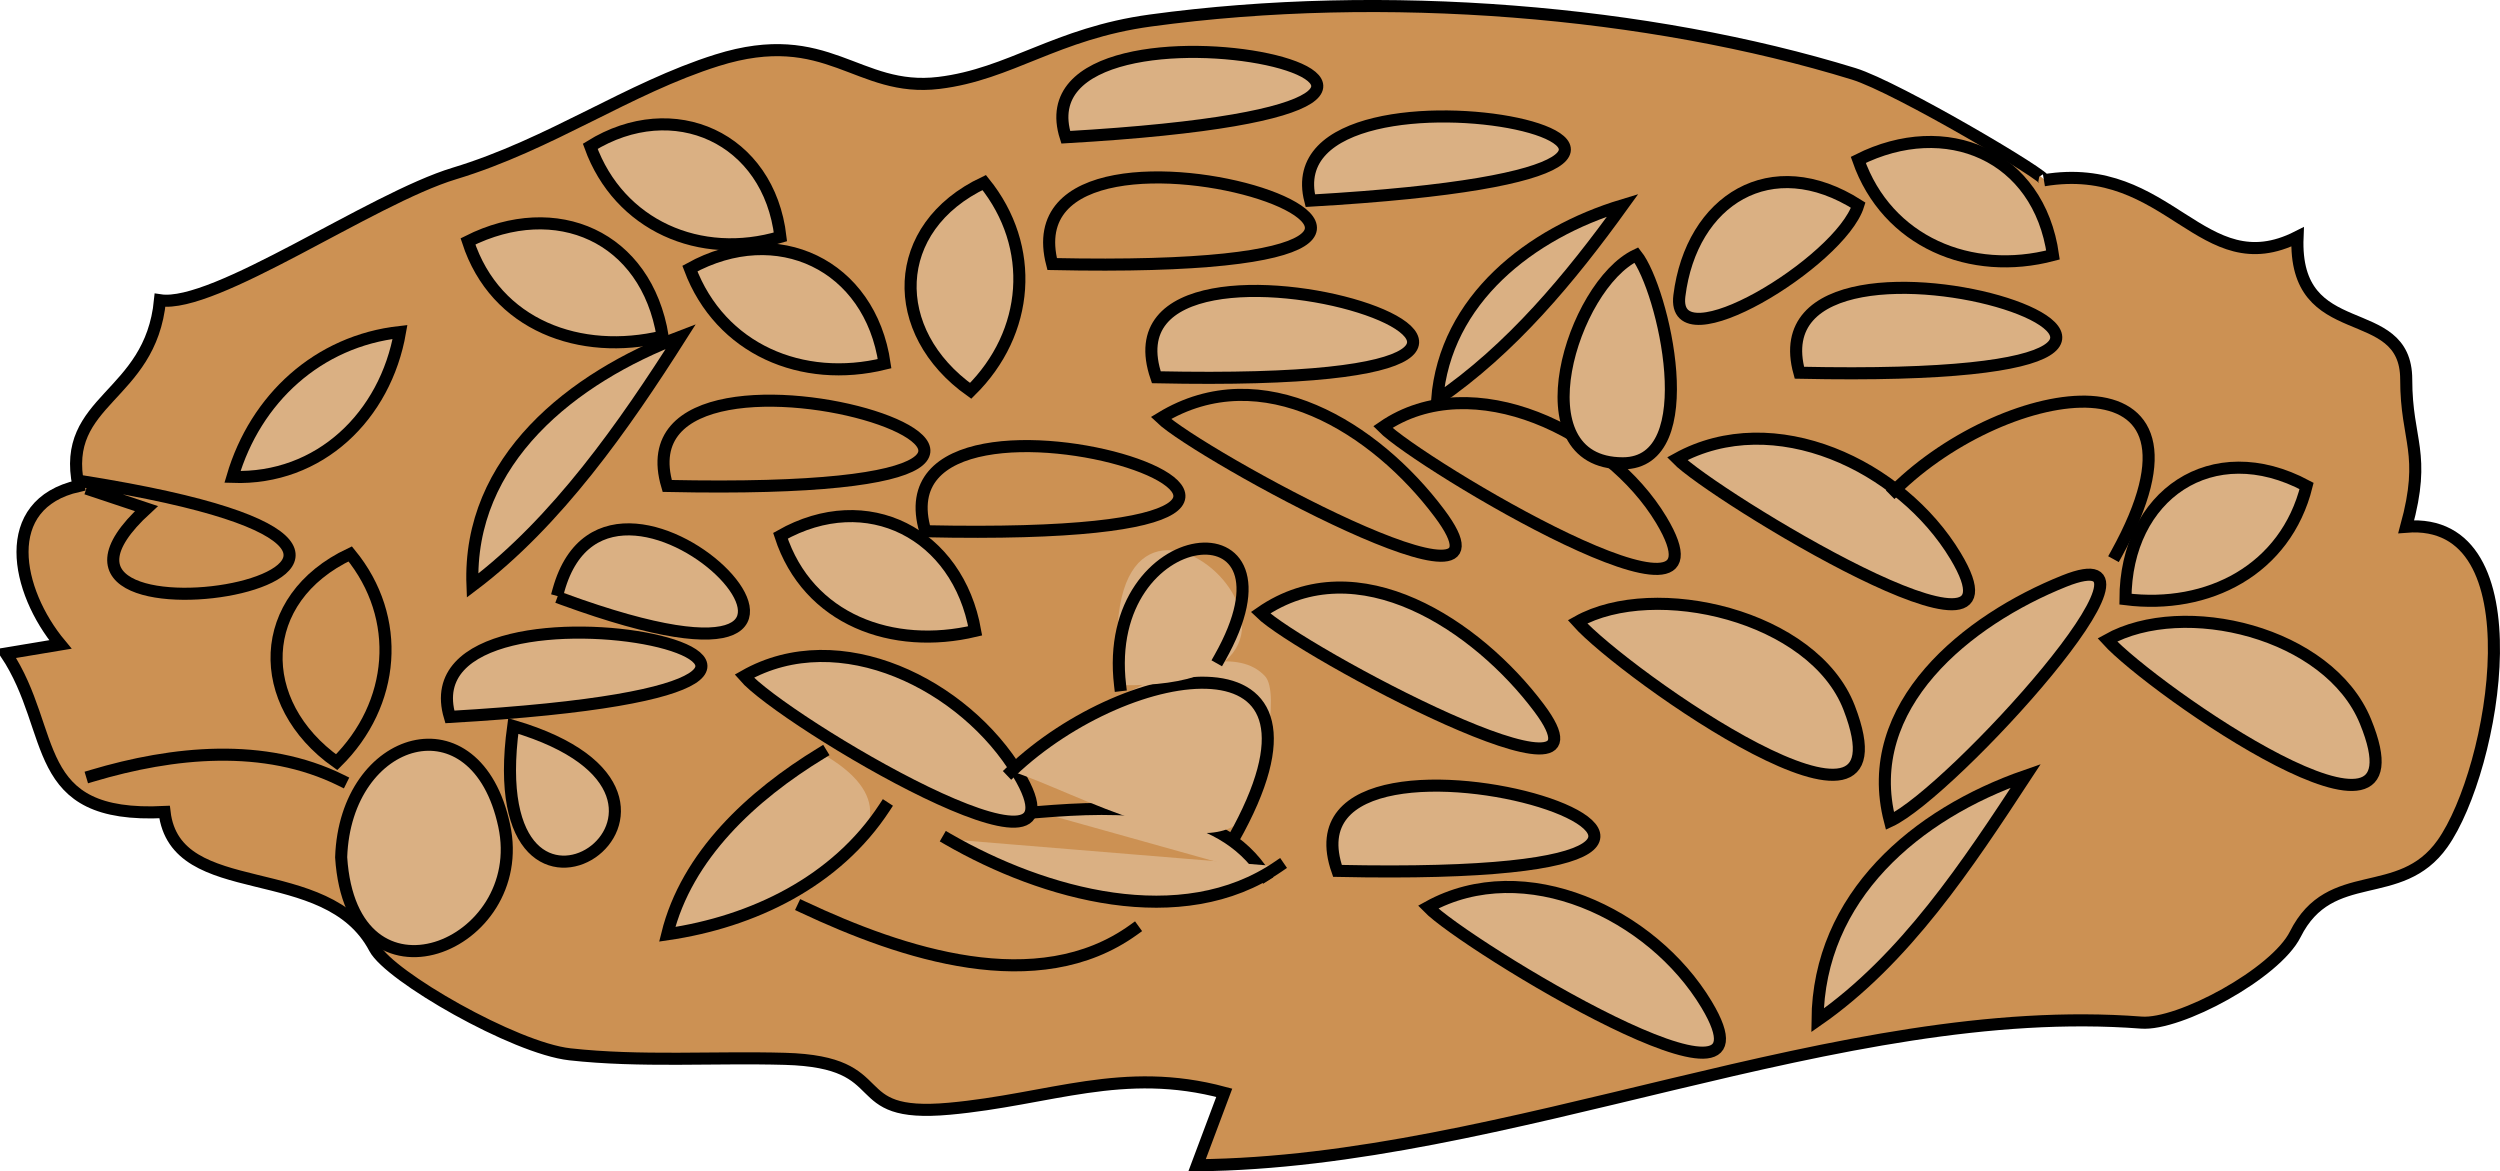<svg xmlns="http://www.w3.org/2000/svg" xmlns:xlink="http://www.w3.org/1999/xlink" version="1.1" id="Layer_1" x="0px" y="0px" enable-background="new 0 0 822.05 841.89" xml:space="preserve" viewBox="204.44 324.41 414.03 193.98">
<path fill-rule="evenodd" clip-rule="evenodd" fill="#DAB083" stroke="#000000" stroke-width="2" stroke-linecap="square" stroke-miterlimit="10" d="  M395.19,480.64c-8.708,31.574,44.178,25.479,42.75-15.75C423.08,466.929,406.611,470.627,395.19,480.64z"/>
<path fill-rule="evenodd" clip-rule="evenodd" fill="#DAB083" stroke="#000000" stroke-width="2" stroke-linecap="square" stroke-miterlimit="10" d="  M347.19,387.64c-8.619,32.496,43.026,24.308,43.5-15.75C375.334,373.872,359.406,377.784,347.19,387.64z"/>
<path fill-rule="evenodd" clip-rule="evenodd" fill="#DAB083" stroke="#000000" stroke-width="2" stroke-linecap="square" stroke-miterlimit="10" d="  M418.44,434.89c-9.349,29.324,44.75,26.33,42.75-16.5C446.402,421.66,430.009,424.748,418.44,434.89z"/>
<path fill-rule="evenodd" clip-rule="evenodd" fill="#DAB083" stroke="#000000" stroke-width="2" stroke-linecap="square" stroke-miterlimit="10" d="  M434.19,386.14c-8.64,32.375,43.577,23.725,43.5-16.5C462.377,373.07,446.626,376.107,434.19,386.14z"/>
<path fill-rule="evenodd" clip-rule="evenodd" fill="#CC9153" stroke="#000000" stroke-width="2" stroke-linecap="square" stroke-miterlimit="10" d="  M407.19,505.39c-1.5,4-3,8-4.5,12c51.377-0.477,106.628-27.452,156.375-23.625c6.317,0.486,22.25-8.125,25.5-14.625  c5.793-11.587,17.34-5.069,24.375-15c8.715-12.303,16.013-54.285-6-52.5c3.38-12.316,0-14.142,0-24.375  c0-13.365-18.764-5.421-18-23.625c-15.854,8.032-21.222-12.838-42-9.375c1.333-0.222-24.318-15.414-31.5-17.625  c-33.913-10.442-77.699-14.121-116.472-8.833c-15.667,2.137-23.219,8.9-35.028,10.333c-13.593,1.65-18.317-9.539-36.75-3.75  c-14.674,4.609-27.557,13.927-43.5,18.75c-13.795,4.173-39.722,22.394-48.75,21c-1.58,16.21-16.514,16.34-13.5,30.75  c-13.322,3.002-10.396,17.371-3,26.25c-3,0.5-6,1-9,1.5c8.645,13.026,3.573,27.396,26.25,26.25  c1.811,15.341,26.84,7.422,34.806,22.556c2.437,4.631,23.134,16.549,32.319,17.569c11.675,1.297,23.857,0.423,35.625,0.75  c18.732,0.521,9.373,9.887,27.222,8.264C378.352,506.512,390.39,500.864,407.19,505.39z"/>
<path fill="none" stroke="#000000" stroke-width="2" stroke-linecap="square" stroke-miterlimit="10" d="M219.69,405.64c3,1,6,2,9,3  c-29.695,27.211,74.653,9.047-10.5-4.5"/>
<path fill-rule="evenodd" clip-rule="evenodd" fill="#DAB083" stroke="#000000" stroke-width="2" stroke-linecap="square" stroke-miterlimit="10" d="  M278.94,443.14C270.504,414.754,376.766,437.502,278.94,443.14L278.94,443.14z"/>
<path fill="none" stroke="#000000" stroke-width="2" stroke-linecap="square" stroke-miterlimit="10" d="M314.94,404.89  C305.222,372.073,415.453,407.02,314.94,404.89L314.94,404.89z"/>
<path fill-rule="evenodd" clip-rule="evenodd" fill="#DAB083" stroke="#000000" stroke-width="2" stroke-linecap="square" stroke-miterlimit="10" d="  M425.94,468.64C414.413,435.82,527.197,470.786,425.94,468.64L425.94,468.64z"/>
<path fill="none" stroke="#000000" stroke-width="2" stroke-linecap="square" stroke-miterlimit="10" d="M357.69,412.39  C347.99,379.635,457.037,414.496,357.69,412.39L357.69,412.39z"/>
<path fill-rule="evenodd" clip-rule="evenodd" fill="#DAB083" stroke="#000000" stroke-width="2" stroke-linecap="square" stroke-miterlimit="10" d="  M421.44,357.64C414.13,329.32,519.851,351.969,421.44,357.64L421.44,357.64z"/>
<path fill-rule="evenodd" clip-rule="evenodd" fill="#DAB083" stroke="#000000" stroke-width="2" stroke-linecap="square" stroke-miterlimit="10" d="  M380.94,347.14C371.802,318.379,479.079,341.484,380.94,347.14L380.94,347.14z"/>
<path fill-rule="evenodd" clip-rule="evenodd" fill="#DAB083" stroke="#000000" stroke-width="2" stroke-linecap="square" stroke-miterlimit="10" d="  M395.94,386.89C384.558,353.671,497.088,389.034,395.94,386.89L395.94,386.89z"/>
<path fill="none" stroke="#000000" stroke-width="2" stroke-linecap="square" stroke-miterlimit="10" d="M378.69,368.14  C369.992,334.82,479.33,370.273,378.69,368.14L378.69,368.14z"/>
<path fill-rule="evenodd" clip-rule="evenodd" fill="#DAB083" stroke="#000000" stroke-width="2" stroke-linecap="square" stroke-miterlimit="10" d="  M502.44,386.14C493.403,353.467,602.525,388.261,502.44,386.14L502.44,386.14z"/>
<path fill-rule="evenodd" clip-rule="evenodd" fill="#DAB083" stroke="#000000" stroke-width="2" stroke-linecap="square" stroke-miterlimit="10" d="  M260.94,466.39c0.683-20.418,22.383-26.753,27-5.25C292.257,481.247,262.664,493.2,260.94,466.39z"/>
<path fill-rule="evenodd" clip-rule="evenodd" fill="#DAB083" stroke="#000000" stroke-width="2" stroke-linecap="square" stroke-miterlimit="10" d="  M289.44,444.64C283.441,488.54,330.157,456.681,289.44,444.64L289.44,444.64z"/>
<path fill-rule="evenodd" clip-rule="evenodd" fill="#DAB083" d="M296.94,422.14C306.207,388.933,360.09,449.688,296.94,422.14  L296.94,422.14z"/>
<path fill="none" stroke="#000000" stroke-width="2" stroke-linecap="square" stroke-miterlimit="10" d="M296.94,422.14  c8.923-31.975,63.949,24.559,0.75,1.5"/>
<path fill="none" stroke="#000000" stroke-width="2" stroke-linecap="square" stroke-miterlimit="10" d="M219.69,452.89  c13.421-4.004,28.508-5.556,41.25,0.75"/>
<path fill-rule="evenodd" clip-rule="evenodd" fill="#DAB083" stroke="#000000" stroke-width="2" stroke-linecap="square" stroke-miterlimit="10" d="  M327.69,436.39c6.324,7.356,58.822,38.537,45.375,16.125C364.272,437.86,343.52,427.379,327.69,436.39z"/>
<path fill-rule="evenodd" clip-rule="evenodd" fill="#DAB083" stroke="#000000" stroke-width="2" stroke-linecap="square" stroke-miterlimit="10" d="  M440.94,474.64c6.106,6.288,59.802,38.92,46.125,16.125C478.051,475.741,456.982,465.773,440.94,474.64z"/>
<path fill="none" stroke="#000000" stroke-width="2" stroke-linecap="square" stroke-miterlimit="10" d="M396.69,393.64  c6.245,5.983,61.551,36.317,46.125,15.75C432.252,395.306,413.449,383.427,396.69,393.64z"/>
<path fill-rule="evenodd" clip-rule="evenodd" fill="#DAB083" stroke="#000000" stroke-width="2" stroke-linecap="square" stroke-miterlimit="10" d="  M413.19,425.89c6.454,6.309,60.874,35.416,46.125,15.75C449.139,428.071,429.306,414.704,413.19,425.89z"/>
<path fill-rule="evenodd" clip-rule="evenodd" fill="#DAB083" stroke="#000000" stroke-width="2" stroke-linecap="square" stroke-miterlimit="10" d="  M482.19,400.39c5.673,5.841,59.874,39.039,46.125,16.125C519.309,401.503,498.222,391.533,482.19,400.39z"/>
<path fill-rule="evenodd" clip-rule="evenodd" fill="#DAB083" stroke="#000000" stroke-width="2" stroke-linecap="square" stroke-miterlimit="10" d="  M517.44,460.39c10.199-4.72,49.639-48.056,28.875-39.75C530.295,427.048,512.463,441.261,517.44,460.39z"/>
<path fill-rule="evenodd" clip-rule="evenodd" fill="#DAB083" stroke="#000000" stroke-width="2" stroke-linecap="square" stroke-miterlimit="10" d="  M465.69,427.39c7.694,8.618,55.911,42.615,45,14.25C504.797,426.32,478.473,420.237,465.69,427.39z"/>
<path fill="none" stroke="#000000" stroke-width="2" stroke-linecap="square" stroke-miterlimit="10" d="M433.44,395.14  c5.941,6.022,59.871,38.284,46.125,15.375C470.885,396.048,448.31,384.903,433.44,395.14z"/>
<path fill-rule="evenodd" clip-rule="evenodd" fill="#DAB083" stroke="#000000" stroke-width="2" stroke-linecap="square" stroke-miterlimit="10" d="  M553.44,430.39c7.428,8.17,53.753,40.399,42.75,13.5C590.142,429.102,566.077,423.329,553.44,430.39z"/>
<path fill-rule="evenodd" clip-rule="evenodd" fill="#DAB083" stroke="#000000" stroke-width="2" stroke-linecap="square" stroke-miterlimit="10" d="  M333.69,413.14c4.553,13.965,18.651,18.993,32.25,15.75C363.099,412.83,348.068,404.993,333.69,413.14z"/>
<path fill-rule="evenodd" clip-rule="evenodd" fill="#DAB083" stroke="#000000" stroke-width="2" stroke-linecap="square" stroke-miterlimit="10" d="  M318.69,368.89c5.044,13.4,18.619,19.1,32.25,15.75C348.552,368.222,333.098,360.937,318.69,368.89z"/>
<path fill-rule="evenodd" clip-rule="evenodd" fill="#DAB083" stroke="#000000" stroke-width="2" stroke-linecap="square" stroke-miterlimit="10" d="  M302.19,348.64c4.75,13.129,18.229,18.984,31.5,15C331.793,347.233,315.98,340.091,302.19,348.64z"/>
<path fill-rule="evenodd" clip-rule="evenodd" fill="#DAB083" stroke="#000000" stroke-width="2" stroke-linecap="square" stroke-miterlimit="10" d="  M512.19,350.89c4.764,13.61,18.669,19.355,32.25,15.75C542.1,350.073,526.706,343.6,512.19,350.89z"/>
<path fill-rule="evenodd" clip-rule="evenodd" fill="#DAB083" stroke="#000000" stroke-width="2" stroke-linecap="square" stroke-miterlimit="10" d="  M281.94,364.39c4.55,13.956,18.654,19.019,32.25,15.75C311.48,363.547,296.543,357.057,281.94,364.39z"/>
<path fill="none" stroke="#000000" stroke-width="2" stroke-linecap="square" stroke-miterlimit="10" d="M262.44,416.14  c-15.727,7.421-16,24.747-2.25,34.5C269.911,441.049,271.147,426.751,262.44,416.14z"/>
<path fill-rule="evenodd" clip-rule="evenodd" fill="#DAB083" stroke="#000000" stroke-width="2" stroke-linecap="square" stroke-miterlimit="10" d="  M367.44,354.64c-15.727,7.421-16,24.748-2.25,34.5C374.951,379.51,376.051,365.3,367.44,354.64z"/>
<path fill-rule="evenodd" clip-rule="evenodd" fill="#DAB083" stroke="#000000" stroke-width="2" stroke-linecap="square" stroke-miterlimit="10" d="  M512.19,358.39c-14.421-9.199-27.642-0.87-29.625,15C481.13,384.872,509.254,367.766,512.19,358.39z"/>
<path fill-rule="evenodd" clip-rule="evenodd" fill="#DAB083" stroke="#000000" stroke-width="2" stroke-linecap="square" stroke-miterlimit="10" d="  M586.44,404.89c-15.653-8.372-29.972,1.496-30,18.75C570.176,425.371,582.983,418.752,586.44,404.89z"/>
<path fill-rule="evenodd" clip-rule="evenodd" fill="#DAB083" stroke="#000000" stroke-width="2" stroke-linecap="square" stroke-miterlimit="10" d="  M475.44,366.64c-10.629,5.016-19.68,34.483-2.25,34.5C486.729,401.153,479.873,372.246,475.44,366.64z"/>
<path fill-rule="evenodd" clip-rule="evenodd" fill="#DAB083" stroke="#000000" stroke-width="2" stroke-linecap="square" stroke-miterlimit="10" d="  M242.94,403.39c3.817-12.984,14.172-22.492,27.75-24C268.286,393.25,257.4,403.907,242.94,403.39z"/>
<path fill-rule="evenodd" clip-rule="evenodd" fill="#DAB083" stroke="#000000" stroke-width="2" stroke-linecap="square" stroke-miterlimit="10" d="  M282.69,421.39c-0.826-20.871,16.645-34.459,34.5-41.25C307.824,394.892,296.689,410.84,282.69,421.39z"/>
<path fill-rule="evenodd" clip-rule="evenodd" fill="#DAB083" stroke="#000000" stroke-width="2" stroke-linecap="square" stroke-miterlimit="10" d="  M505.44,493.39c0.172-20.542,16.346-34.194,34.5-40.5C530.333,467.534,519.999,483.28,505.44,493.39z"/>
<path fill-rule="evenodd" clip-rule="evenodd" fill="#DAB083" stroke="#000000" stroke-width="2" stroke-linecap="square" stroke-miterlimit="10" d="  M442.44,390.64c1.319-16.623,15.458-27.631,30.75-32.25C464.501,370.441,454.744,382.227,442.44,390.64z"/>
<path fill-rule="evenodd" clip-rule="evenodd" fill="#DAB083" d="M340.44,449.14c-11.461,6.993-22.271,16.915-25.5,30  C329.321,477.04,364.305,462.61,340.44,449.14z"/>
<path fill="none" stroke="#000000" stroke-width="2" stroke-linecap="square" stroke-miterlimit="10" d="M340.44,449.14  c-11.461,6.993-22.271,16.915-25.5,30c14.187-2.072,27.976-8.706,36-21"/>
<path fill-rule="evenodd" clip-rule="evenodd" fill="#DAB083" d="M376.44,458.89c13.346-1.085,29.859-1.565,37.5,10.5  C401.44,465.89,388.94,462.39,376.44,458.89z"/>
<path fill="none" stroke="#000000" stroke-width="2" stroke-linecap="square" stroke-miterlimit="10" d="M376.44,458.89  c13.346-1.085,29.859-1.565,37.5,10.5"/>
<path fill-rule="evenodd" clip-rule="evenodd" fill="#DAB083" d="M361.44,463.39c15.797,9.117,38.643,15.585,54.75,4.5  C397.94,466.39,379.69,464.89,361.44,463.39z"/>
<path fill="none" stroke="#000000" stroke-width="2" stroke-linecap="square" stroke-miterlimit="10" d="M361.44,463.39  c15.797,9.117,38.643,15.585,54.75,4.5"/>
<path fill="none" stroke="#000000" stroke-width="2" stroke-linecap="square" stroke-miterlimit="10" d="M337.44,474.64  c16.361,7.682,38.823,15.243,54.75,3.75"/>
<path fill-rule="evenodd" clip-rule="evenodd" fill="#DAB083" d="M371.94,452.14c6.146-5.841,33.503-24.906,42-15.75  c2.663,2.869-0.775,17.688-2.25,21.375C406.922,469.686,381.788,455.155,371.94,452.14z"/>
<path fill="none" stroke="#000000" stroke-width="2" stroke-linecap="square" stroke-miterlimit="10" d="M371.94,452.14  c19.553-18.581,56.694-24.126,36.75,11.25"/>
<path fill="none" stroke="#000000" stroke-width="2" stroke-linecap="square" stroke-miterlimit="10" d="M518.19,405.64  c18.598-18.4,55.961-24.229,36.75,10.5"/>
<path fill-rule="evenodd" clip-rule="evenodd" fill="#DAB083" d="M389.94,437.89C383.939,387.17,438.271,438.723,389.94,437.89  L389.94,437.89z"/>
<path fill="none" stroke="#000000" stroke-width="2" stroke-linecap="square" stroke-miterlimit="10" d="M389.94,437.89  c-3.249-27.459,31.521-31.065,16.5-4.5"/>
</svg>